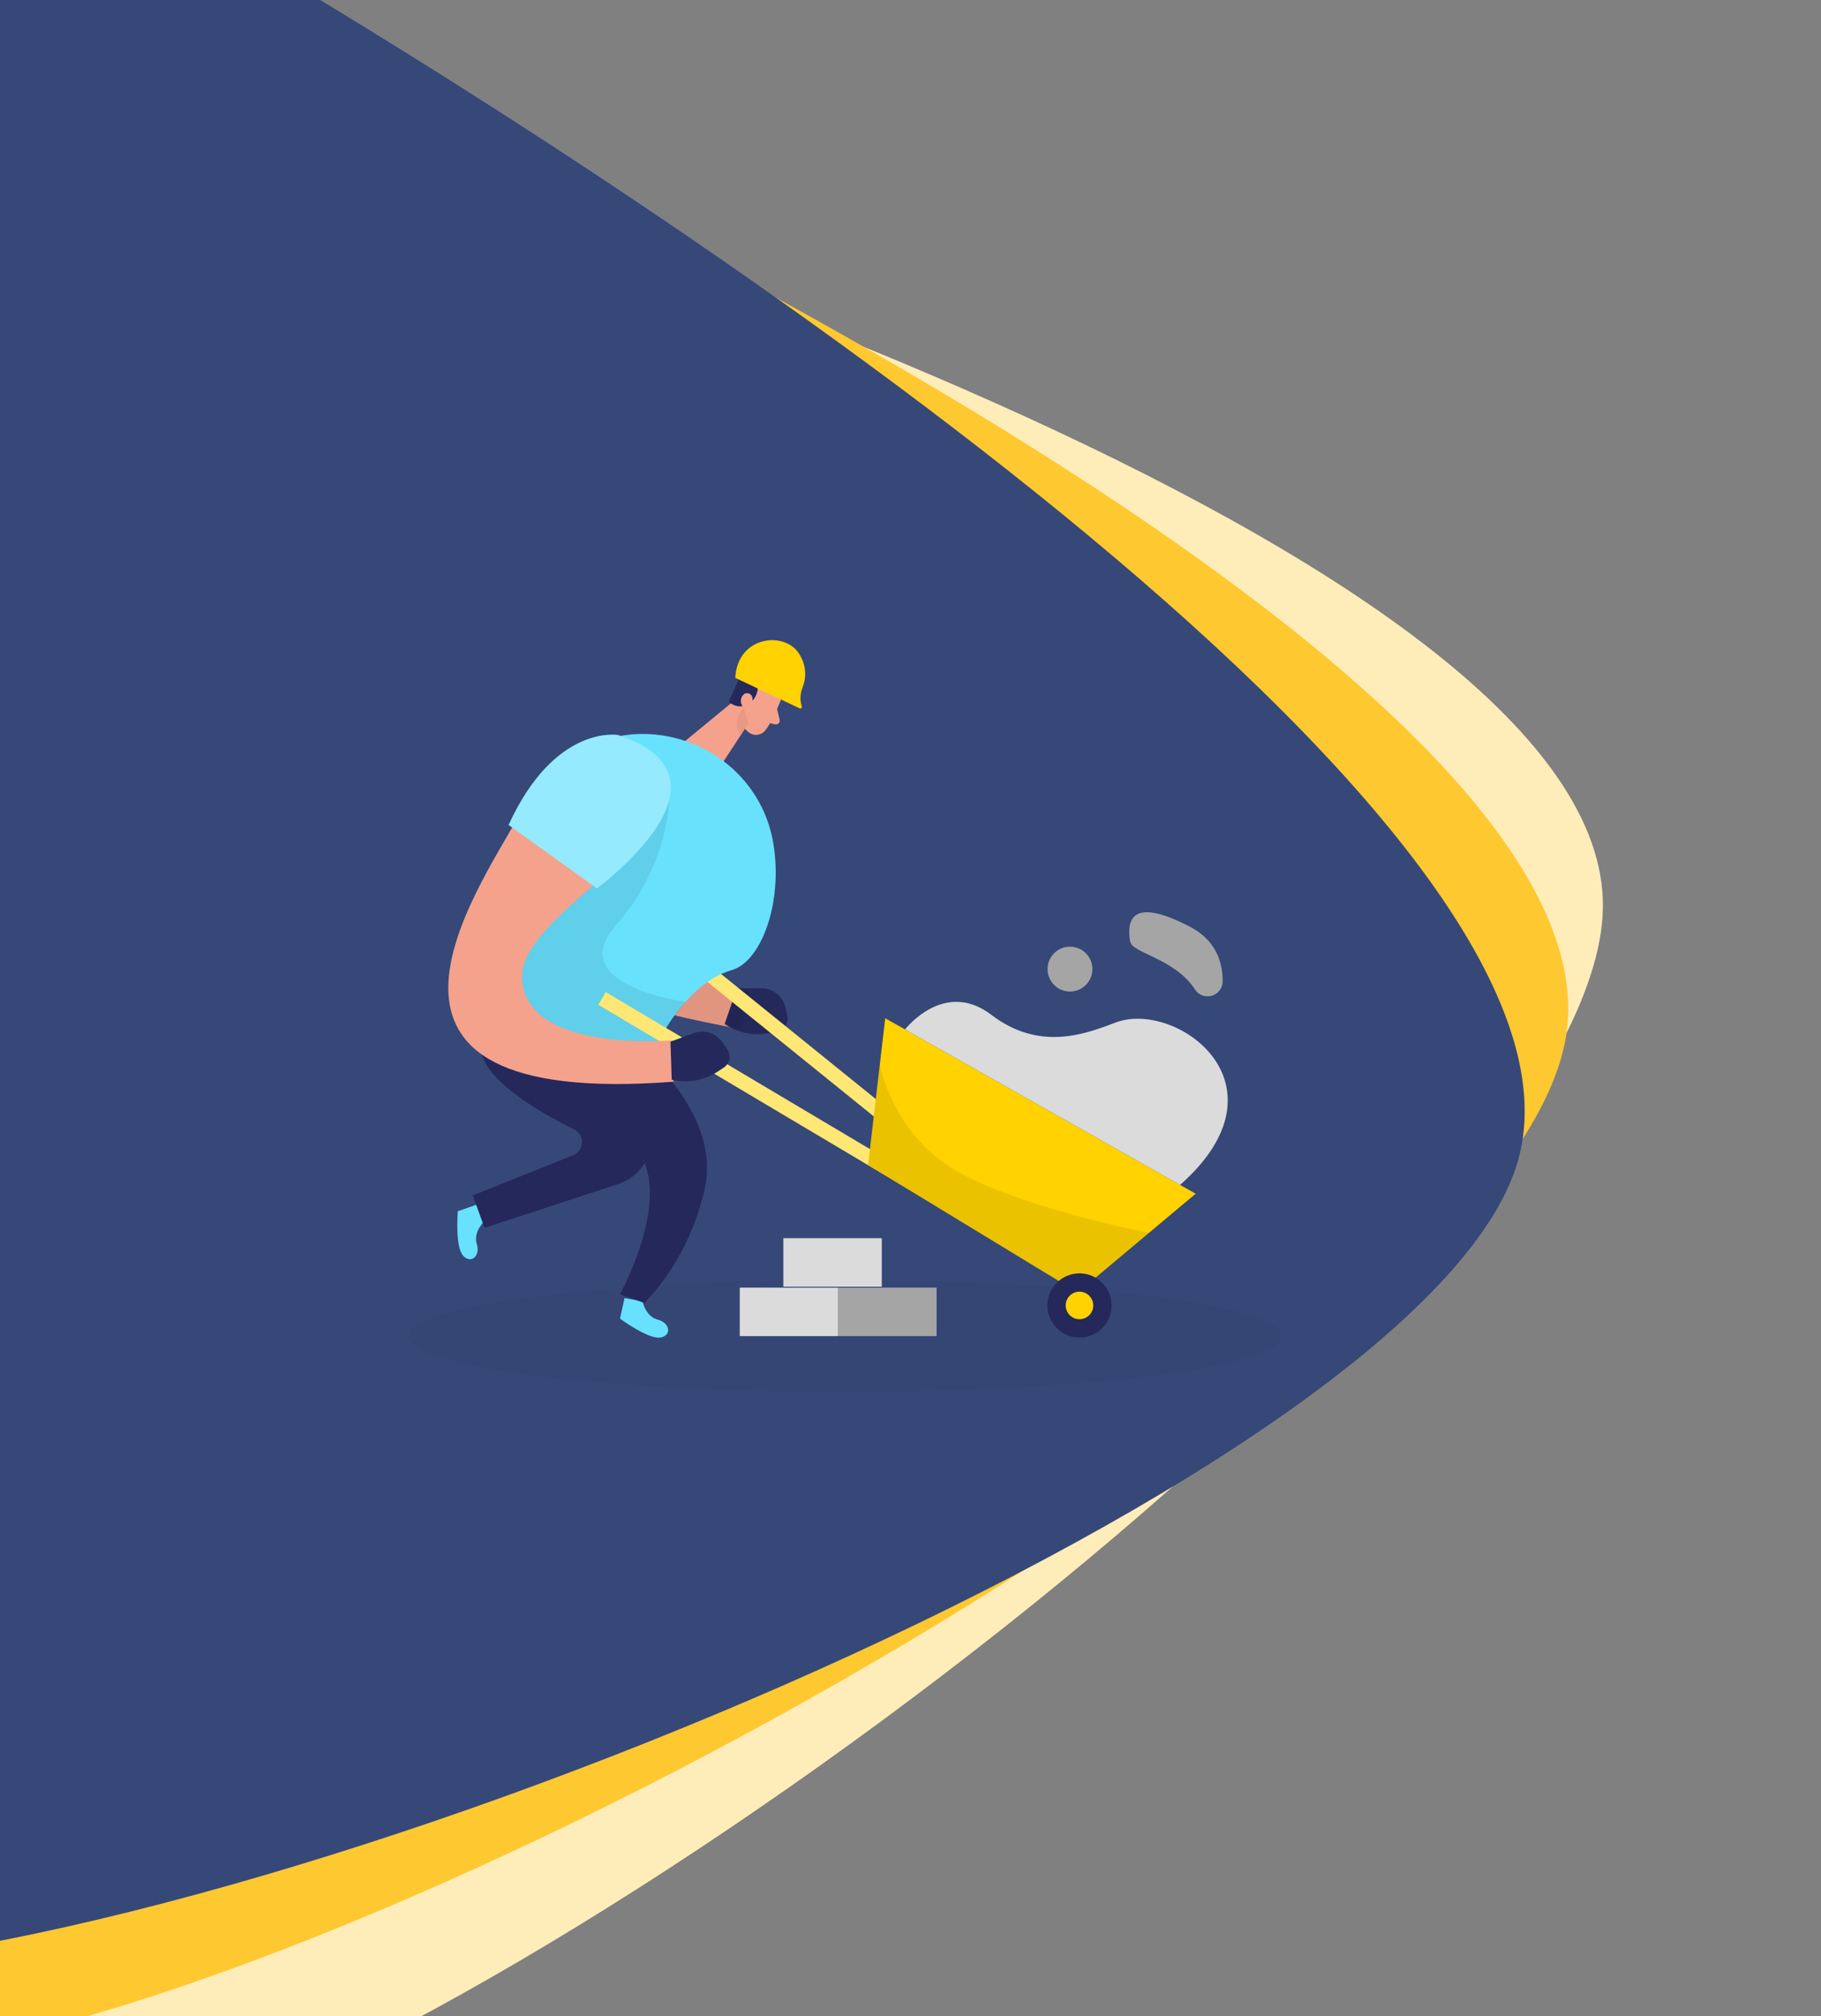 <svg width="748" height="828" viewBox="0 0 748 828" fill="none" xmlns="http://www.w3.org/2000/svg">
<rect x="0" y="0" width="748" height="828" fill="#808080" stroke="none"/>
<g clip-path="url(#clip0_29_118)">
<path d="M-1.601 24.446L-171 70.319L48.826 882.081C244.584 824.511 649.57 514.268 658.281 376.19C667.192 234.951 238.467 88.419 -1.601 24.446Z" fill="#FFEDB9"/>
<path d="M39.182 -12.879L-135 8.585L-32.14 843.271C169.79 813.954 614.568 564.079 642.712 428.619C671.5 290.058 267.795 84.39 39.182 -12.879Z" fill="#FEC830"/>
<path d="M77.5 -32H-98V809C106 804.6 578 611 622.5 480C668.019 346 292.5 92.5 77.5 -32Z" fill="#364878"/>
</g>
<path opacity="0.03" d="M347 571.582C446.111 571.582 526.456 561.334 526.456 548.692C526.456 536.051 446.111 525.803 347 525.803C247.889 525.803 167.544 536.051 167.544 548.692C167.544 561.334 247.889 571.582 347 571.582Z" fill="#000001"/>
<path d="M246.481 310.042C222.078 336.866 131.651 391.14 304.46 422.632L307.654 407.345C307.654 407.345 230.215 390.048 236.602 359.472" fill="#F4A28C"/>
<path d="M302.726 405.756L312.857 405.855C317.525 405.901 321.559 409.133 322.621 413.678L323.408 417.025C324.088 419.928 322.269 422.823 319.358 423.473L316.425 424.13C310.511 425.452 304.323 424.474 299.105 421.395L297.646 420.531L302.726 405.763V405.756Z" fill="#24285B"/>
<path opacity="0.08" d="M246.481 310.042C222.078 336.866 131.651 391.14 304.46 422.632L307.654 407.345C307.654 407.345 230.215 390.048 236.602 359.472" fill="#000001"/>
<path d="M199.028 501.485C199.028 501.485 194.276 505.702 195.858 510.882C197.439 516.062 193.062 519.339 189.983 515.344C186.904 511.348 188.05 497.405 188.05 497.405L196.163 494.578L199.028 501.492V501.485Z" fill="#68E1FD"/>
<path d="M263.923 534.314C263.923 534.314 265.008 540.571 270.241 541.954C275.482 543.337 275.956 548.784 270.936 549.296C265.917 549.808 254.663 541.495 254.663 541.495L256.527 533.107L263.915 534.306L263.923 534.314Z" fill="#68E1FD"/>
<path d="M321.421 285.464C321.421 285.464 318.403 294.639 314.4 299.88C312.773 302.004 309.686 302.417 307.578 300.759C304.965 298.704 302.031 295.167 303.055 290.055L303.719 281.17C303.719 281.17 304.331 275.616 310.878 274.157C317.426 272.697 323.545 279.971 321.421 285.464Z" fill="#F4A28C"/>
<path d="M307.837 282.591L280.303 305.236L295.438 315.359L308.059 296.145L307.837 282.591Z" fill="#F4A28C"/>
<path d="M270.349 379.124L266.565 383.807L441.516 525.176L445.3 520.494L270.349 379.124Z" fill="#FFD200"/>
<path opacity="0.46" d="M270.349 379.124L266.565 383.807L441.516 525.176L445.3 520.494L270.349 379.124Z" fill="white"/>
<path d="M319.061 284.891C317.479 284.31 314.637 283.08 311.145 280.758C311.145 280.758 312.269 285.808 307.669 288.879C303.07 291.95 299.357 288.168 299.357 288.168L304.384 276.831C305.744 273.477 308.823 271.124 312.414 270.734C313.881 270.573 315.477 270.466 317.021 270.505C320.864 270.596 324.737 274.844 328.633 273.889C330.337 273.469 327.037 277.113 326.594 278.809C325.623 282.499 327.503 285.624 321.994 285.51C320.986 285.487 320.008 285.242 319.061 284.898V284.891Z" fill="#24285B"/>
<path d="M308.731 289.016C308.731 289.016 310.129 285.571 307.448 284.738C304.766 283.905 302.719 288.871 306.011 290.819L308.731 289.016Z" fill="#F4A28C"/>
<path d="M264.557 432.282C264.557 432.282 296.232 457.922 289.463 488.199C282.694 518.469 264.603 535.047 264.603 535.047L254.663 531.533C254.663 531.533 278.064 488.917 260.263 470.749C242.454 452.589 237.114 435.108 237.114 435.108L264.557 432.282Z" fill="#24285B"/>
<path d="M245.778 432.037L263.365 453.643C272.51 464.874 267.544 481.789 253.777 486.296L199.021 504.22L194.2 490.926L235.38 474.432C240.093 472.544 240.346 465.966 235.785 463.736C219.519 455.759 193.489 440.51 197.989 426.376C204.461 406.054 245.778 432.045 245.778 432.045V432.037Z" fill="#24285B"/>
<path d="M319.221 291.14L320.229 295.617C320.482 296.725 319.496 297.711 318.388 297.466L314.721 296.649L319.221 291.133V291.14Z" fill="#F4A28C"/>
<path opacity="0.31" d="M307.7 296.687C307.7 296.687 305.606 293.577 305.752 290.682C305.752 290.682 300.022 294.571 304.086 302.195L307.7 296.695V296.687Z" fill="#CE8172"/>
<path d="M302.023 278.366L328.473 290.896C328.977 291.133 329.527 290.651 329.352 290.124C328.511 287.572 328.664 284.83 329.65 282.331C330.903 279.161 331.789 274.019 328.19 268.381C322.262 259.075 302.925 261.107 302.023 278.366Z" fill="#FFD200"/>
<path d="M317.67 346.416C311.016 306.55 263.502 287.771 231.605 312.586C226.922 316.23 222.537 320.86 218.854 326.735C199.212 358.067 196.217 418.866 196.217 418.866L267.254 434.429C267.254 434.429 279.065 404.61 300.702 398.33C312.727 394.838 321.696 370.558 317.662 346.423L317.67 346.416Z" fill="#68E1FD"/>
<path opacity="0.08" d="M274.924 328.34C274.924 328.34 274.672 355.469 252.944 380.055C231.223 404.64 281.563 411.425 281.563 411.425C281.563 411.425 272.204 424.435 270.547 427.514C268.889 430.593 250.95 434.948 250.95 434.948L206.462 414.099L227.617 364.011L274.917 328.324L274.924 328.34Z" fill="#000001"/>
<path d="M248.834 407.431L245.758 412.607L436.438 525.914L439.513 520.739L248.834 407.431Z" fill="#FFD200"/>
<path opacity="0.46" d="M248.834 407.431L245.758 412.607L436.438 525.914L439.513 520.739L248.834 407.431Z" fill="white"/>
<path d="M273.633 321.502C271.838 306.863 255.458 298.887 242.363 305.679C233.004 310.538 221.712 319.24 213.254 334.727C195.866 366.539 131.896 455.293 276.651 444.215V427.193C276.651 427.193 215.447 432.794 214.438 401.569C213.629 376.418 277.002 349.029 273.633 321.502Z" fill="#F4A28C"/>
<path d="M253.884 301.844C253.884 301.844 227.9 297.245 208.915 338.783L245.182 364.82C245.182 364.82 307.303 319.469 253.884 301.844Z" fill="#68E1FD"/>
<path opacity="0.3" d="M253.884 301.844C253.884 301.844 227.9 297.245 208.915 338.783L245.182 364.82C245.182 364.82 307.303 319.469 253.884 301.844Z" fill="white"/>
<path d="M275.406 427.805L284.902 424.29C289.28 422.671 294.2 424.26 296.813 428.126L298.738 430.975C300.404 433.443 299.731 436.797 297.248 438.44L294.742 440.097C289.685 443.436 283.55 444.72 277.583 443.696L275.917 443.413L275.413 427.805H275.406Z" fill="#24285B"/>
<path d="M363.617 418.155L356.588 478.427L442.714 530.792L491.136 490.208L363.617 418.155Z" fill="#FFD200"/>
<path opacity="0.08" d="M361.401 437.141C361.401 437.141 366.673 466.708 394.368 481.728C422.063 496.74 471.967 506.283 471.967 506.283L442.714 530.799L356.588 478.435L361.401 437.141Z" fill="#000001"/>
<path d="M371.761 422.755C371.761 422.755 387.744 401.928 407.196 416.742C426.647 431.564 445.029 424.993 458.086 419.966C483.015 410.37 531.483 445.262 484.742 486.594L371.754 422.747L371.761 422.755Z" fill="#DBDBDB"/>
<path d="M443.409 549.273C450.688 549.273 456.588 543.373 456.588 536.094C456.588 528.815 450.688 522.915 443.409 522.915C436.131 522.915 430.23 528.815 430.23 536.094C430.23 543.373 436.131 549.273 443.409 549.273Z" fill="#24285B"/>
<path d="M443.409 541.755C446.536 541.755 449.07 539.221 449.07 536.094C449.07 532.967 446.536 530.433 443.409 530.433C440.283 530.433 437.748 532.967 437.748 536.094C437.748 539.221 440.283 541.755 443.409 541.755Z" fill="#FFD200"/>
<path d="M490.838 406.313C494.23 411.509 502.23 409.125 502.214 402.921C502.199 394.517 499.097 385.991 488.951 380.666C463.09 367.112 463.059 379.612 464.205 386.587C465.023 391.53 482.427 393.44 490.838 406.313Z" fill="#A5A5A5"/>
<path d="M439.505 407.184C444.594 407.184 448.719 403.059 448.719 397.97C448.719 392.882 444.594 388.757 439.505 388.757C434.416 388.757 430.291 392.882 430.291 397.97C430.291 403.059 434.416 407.184 439.505 407.184Z" fill="#A5A5A5"/>
<path d="M344.295 528.775H303.872V548.692H344.295V528.775Z" fill="#DBDBDB"/>
<path d="M362.204 508.468H321.78V528.385H362.204V508.468Z" fill="#DBDBDB"/>
<path d="M384.719 528.775H344.295V548.692H384.719V528.775Z" fill="#A5A5A5"/>
<defs>
<clipPath id="clip0_29_118">
<rect width="748" height="828" fill="white"/>
</clipPath>
</defs>
</svg>
